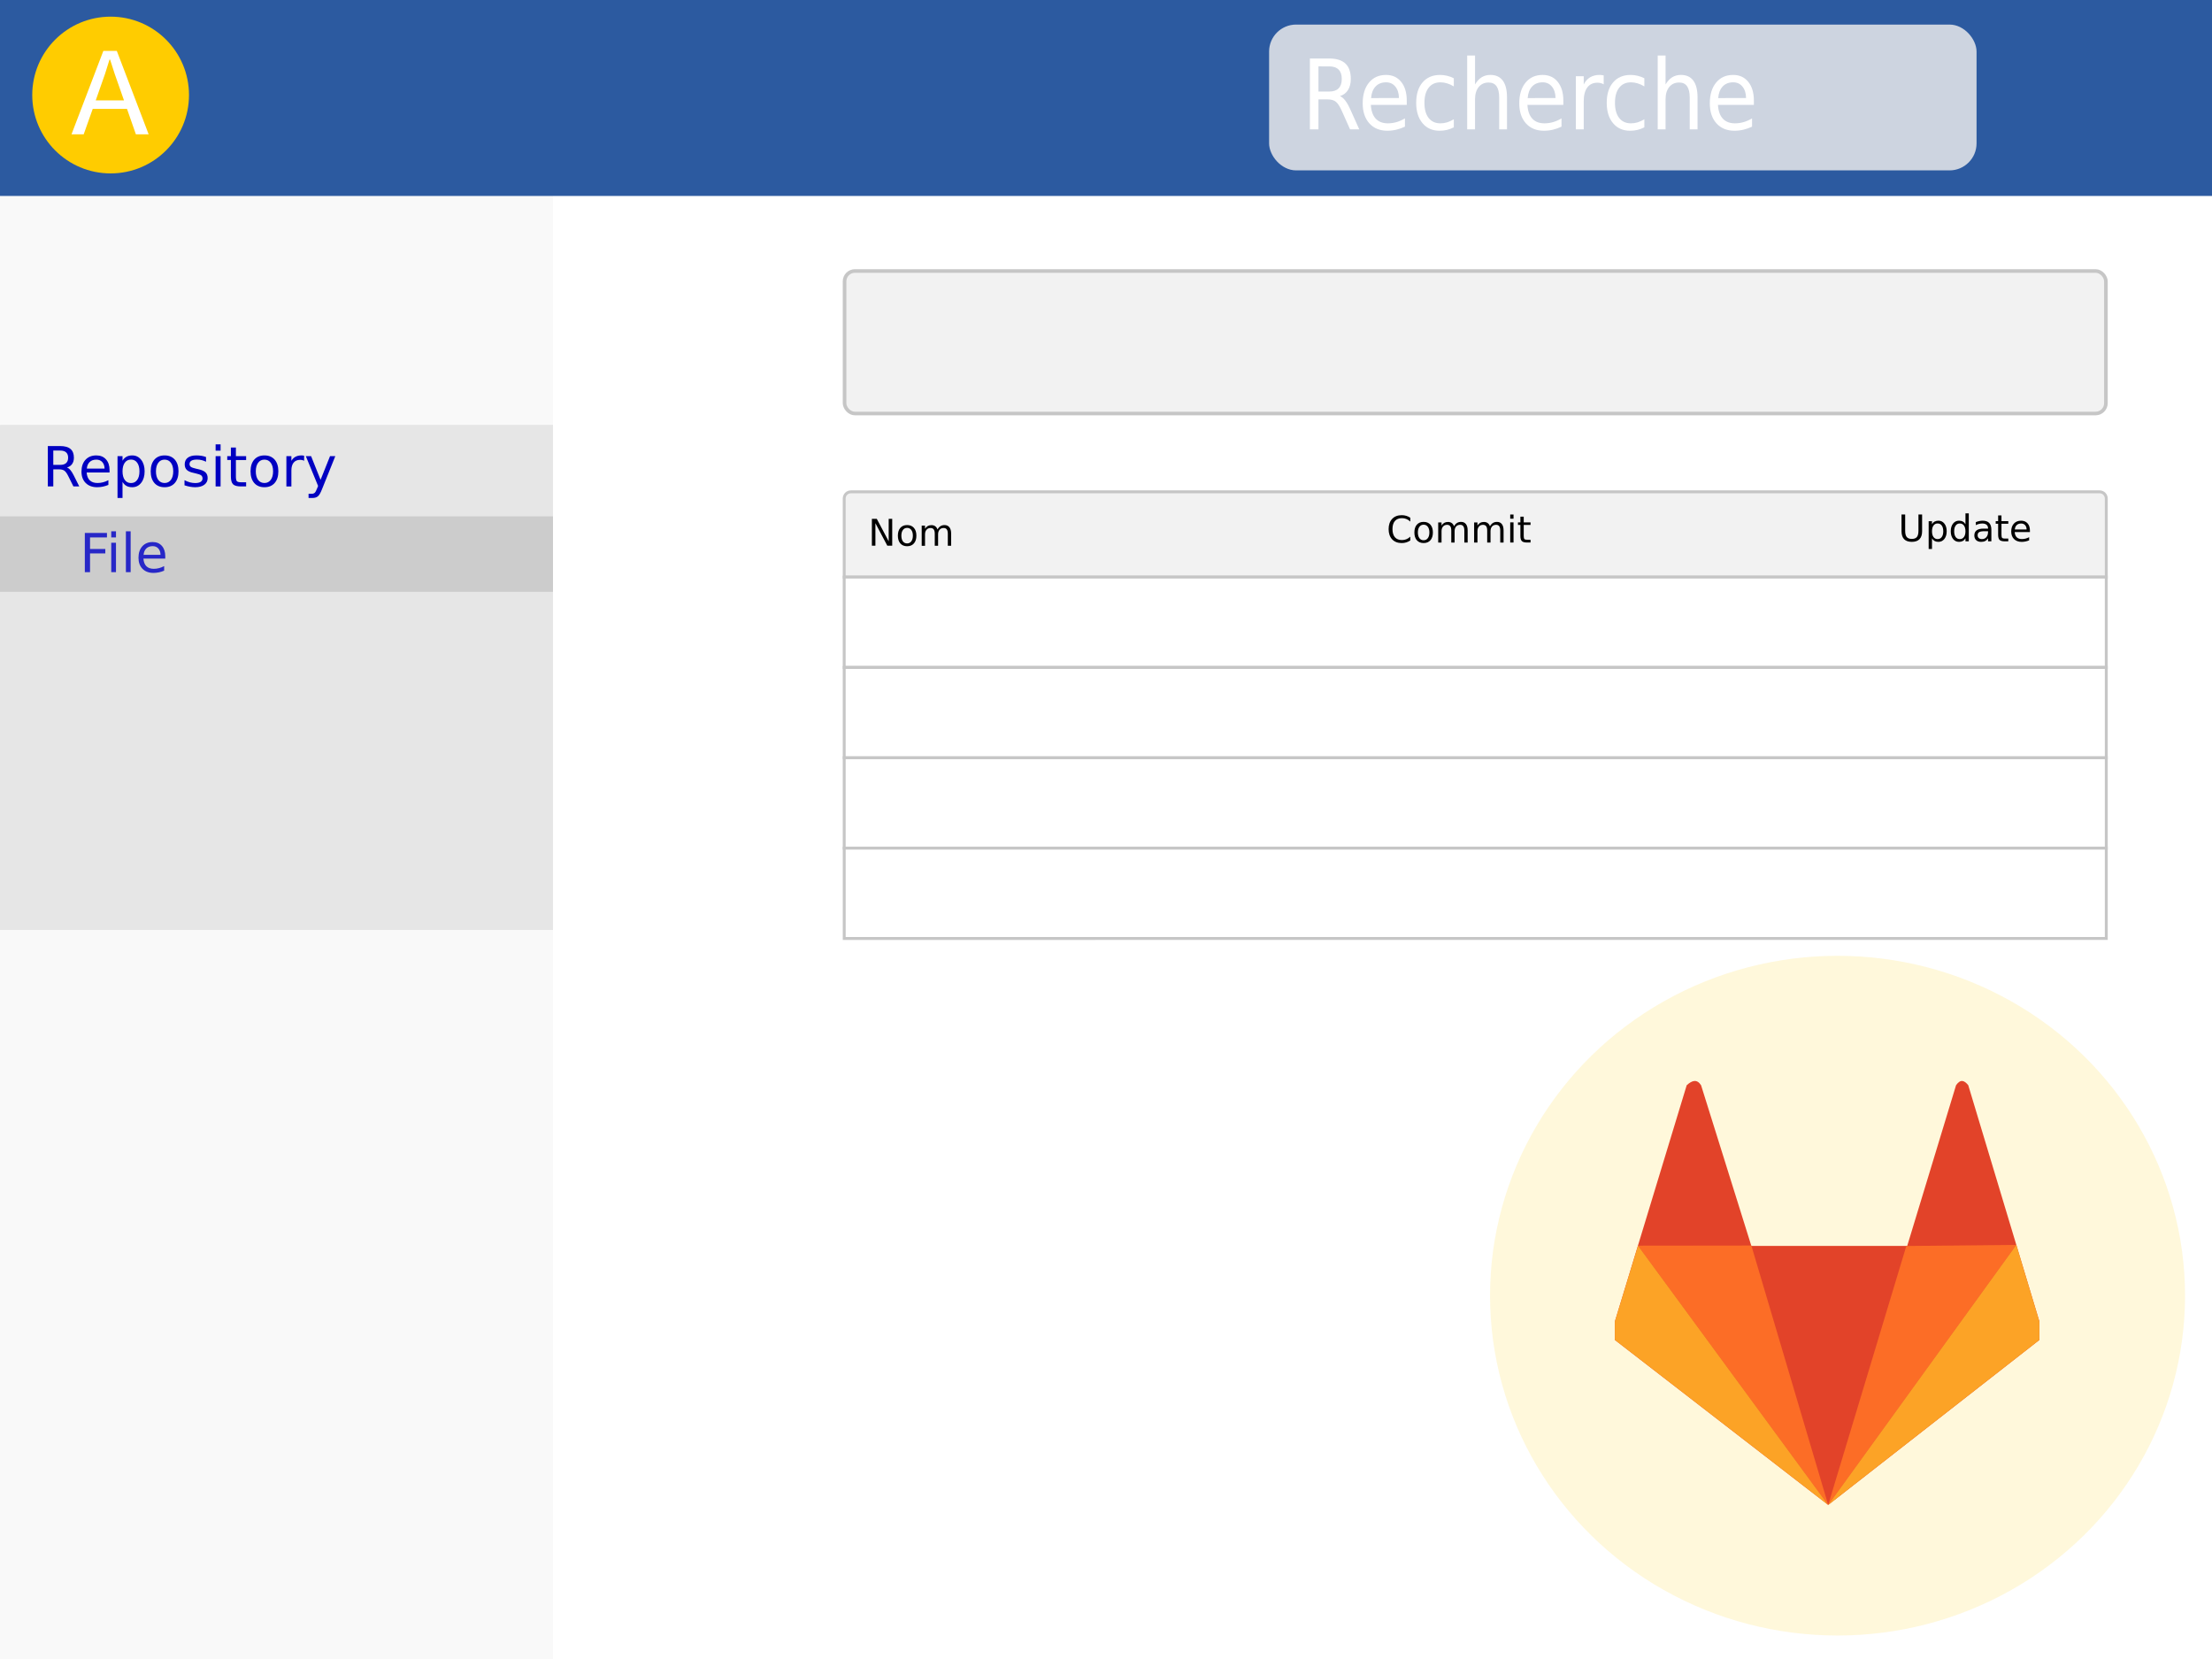 <?xml version="1.0" encoding="UTF-8" standalone="no"?>
<!-- Created with Inkscape (http://www.inkscape.org/) -->

<svg
   xmlns:dc="http://purl.org/dc/elements/1.1/"
   xmlns:cc="http://creativecommons.org/ns#"
   xmlns:rdf="http://www.w3.org/1999/02/22-rdf-syntax-ns#"
   xmlns:svg="http://www.w3.org/2000/svg"
   xmlns="http://www.w3.org/2000/svg"
   xmlns:sodipodi="http://sodipodi.sourceforge.net/DTD/sodipodi-0.dtd"
   xmlns:inkscape="http://www.inkscape.org/namespaces/inkscape"
   width="640"
   height="480"
   viewBox="0 0 169.333 127"
   version="1.1"
   id="svg8"
   inkscape:version="0.92.3 (2405546, 2018-03-11)"
   sodipodi:docname="git-lab.svg">
  <rect x="0" y="0" width="169.333" height="127" fill="#333333" stroke="none"/>
  <defs
     id="defs2" />
  <sodipodi:namedview
     id="base"
     pagecolor="#ffffff"
     bordercolor="#666666"
     borderopacity="1.0"
     inkscape:pageopacity="0.0"
     inkscape:pageshadow="2"
     inkscape:zoom="0.90509668"
     inkscape:cx="545.26177"
     inkscape:cy="507.39855"
     inkscape:document-units="mm"
     inkscape:current-layer="layer1"
     showgrid="false"
     units="px"
     inkscape:snap-global="false"
     inkscape:window-width="1680"
     inkscape:window-height="988"
     inkscape:window-x="-8"
     inkscape:window-y="-8"
     inkscape:window-maximized="1"
     inkscape:pagecheckerboard="true"
     showguides="true"
     inkscape:guide-bbox="true" />
  <g
     inkscape:label="Calque 1"
     inkscape:groupmode="layer"
     id="layer1"
     transform="translate(0,-170)">
    <flowRoot
       xml:space="preserve"
       id="flowRoot996"
       style="font-style:normal;font-weight:normal;font-size:10.667px;line-height:1.25;font-family:sans-serif;letter-spacing:0px;word-spacing:0px;fill:#000000;fill-opacity:1;stroke:none"
       transform="matrix(0.265,0,0,0.265,0,170)"><flowRegion
         id="flowRegion998"
         style="font-size:10.667px"><rect
           id="rect1000"
           width="286.71"
           height="162.414"
           x="16.573"
           y="131.418"
           style="font-size:10.667px" /></flowRegion><flowPara
         id="flowPara1002" /></flowRoot>    <flowRoot
       xml:space="preserve"
       id="flowRoot1008"
       style="font-style:normal;font-weight:normal;font-size:8px;line-height:1.25;font-family:sans-serif;letter-spacing:0px;word-spacing:0px;fill:#000000;fill-opacity:1;stroke:none"
       transform="matrix(0.265,0,0,0.265,0,170)"><flowRegion
         id="flowRegion1010"
         style="font-size:8px"><rect
           id="rect1012"
           width="106.342"
           height="109.657"
           x="35.908"
           y="147.715"
           style="font-size:8px" /></flowRegion><flowPara
         id="flowPara1014" /></flowRoot>    <flowRoot
       xml:space="preserve"
       id="flowRoot907"
       style="font-style:normal;font-weight:normal;font-size:5.333px;line-height:1.25;font-family:sans-serif;letter-spacing:0px;word-spacing:0px;fill:#000000;fill-opacity:1;stroke:none"
       transform="matrix(0.265,0,0,0.265,0,170)"><flowRegion
         id="flowRegion909"
         style="font-size:5.333px"><rect
           id="rect911"
           width="118.219"
           height="66.567"
           x="282.567"
           y="321.177"
           style="font-size:5.333px" /></flowRegion><flowPara
         id="flowPara913" /></flowRoot>    <rect
       style="fill:#ffffff;fill-rule:evenodd;stroke-width:0.78"
       id="rect1322"
       width="169.333"
       height="127"
       x="-3.5527137e-015"
       y="170" />
    <rect
       style="fill:#f9f9f9;fill-opacity:1;fill-rule:evenodd;stroke-width:0.404"
       id="rect1355"
       width="42.333"
       height="127"
       x="0"
       y="170" />
    <rect
       style="fill:#2c5aa0;fill-opacity:1;fill-rule:evenodd;stroke-width:0.423"
       id="rect1324"
       width="169.333"
       height="15"
       x="0"
       y="170" />
    <g
       id="g1431"
       transform="translate(0,-0.5)">
      <rect
         ry="2.067"
         y="172.381"
         x="97.152"
         height="11.162"
         width="54.157"
         id="rect1326"
         style="fill:#ececec;fill-opacity:0.839;fill-rule:evenodd;stroke:none;stroke-width:0.203;paint-order:fill markers stroke" />
      <g
         id="flowRoot1328"
         style="font-style:normal;font-weight:normal;font-size:16px;line-height:1.25;font-family:sans-serif;letter-spacing:0px;word-spacing:0px;fill:#ffffff;fill-opacity:1;stroke:none"
         transform="matrix(0.416,0,0,0.465,347.921,156.237)"
         aria-label="Recherche">
        <path
           style="fill:#ffffff"
           inkscape:connector-curvature="0"
           id="path1336"
           d="m -589.773,46.5 q 0.508,0.172 0.984,0.734 0.484,0.562 0.969,1.547 l 1.602,3.188 h -1.695 l -1.492,-2.992 q -0.578,-1.172 -1.125,-1.555 -0.539,-0.383 -1.477,-0.383 h -1.719 v 4.93 h -1.578 V 40.305 h 3.562 q 2,0 2.984,0.836 0.984,0.836 0.984,2.523 0,1.102 -0.516,1.828 -0.508,0.727 -1.484,1.008 z m -3.953,-4.898 v 4.141 h 1.984 q 1.141,0 1.719,-0.523 0.586,-0.531 0.586,-1.555 0,-1.023 -0.586,-1.539 -0.578,-0.523 -1.719,-0.523 z" />
        <path
           style="fill:#ffffff"
           inkscape:connector-curvature="0"
           id="path1338"
           d="M -577.477,47.234 V 47.938 h -6.609 q 0.094,1.484 0.891,2.266 0.805,0.773 2.234,0.773 0.828,0 1.602,-0.203 0.781,-0.203 1.547,-0.609 v 1.359 q -0.773,0.328 -1.586,0.5 -0.812,0.172 -1.648,0.172 -2.094,0 -3.32,-1.219 -1.219,-1.219 -1.219,-3.297 0,-2.148 1.156,-3.406 1.164,-1.266 3.133,-1.266 1.766,0 2.789,1.141 1.031,1.133 1.031,3.086 z m -1.438,-0.422 q -0.016,-1.18 -0.664,-1.883 -0.641,-0.703 -1.703,-0.703 -1.203,0 -1.93,0.68 -0.719,0.68 -0.828,1.914 z" />
        <path
           style="fill:#ffffff"
           inkscape:connector-curvature="0"
           id="path1340"
           d="m -568.82,43.555 v 1.344 q -0.609,-0.336 -1.227,-0.5 -0.609,-0.172 -1.234,-0.172 -1.398,0 -2.172,0.891 -0.773,0.883 -0.773,2.484 0,1.602 0.773,2.492 0.773,0.883 2.172,0.883 0.625,0 1.234,-0.164 0.617,-0.172 1.227,-0.508 v 1.328 q -0.602,0.281 -1.25,0.422 -0.641,0.141 -1.367,0.141 -1.977,0 -3.141,-1.242 -1.164,-1.242 -1.164,-3.352 0,-2.141 1.172,-3.367 1.18,-1.227 3.227,-1.227 0.664,0 1.297,0.141 0.633,0.133 1.227,0.406 z" />
        <path
           style="fill:#ffffff"
           inkscape:connector-curvature="0"
           id="path1342"
           d="m -559.031,46.688 v 5.281 h -1.438 v -5.234 q 0,-1.242 -0.484,-1.859 -0.484,-0.617 -1.453,-0.617 -1.164,0 -1.836,0.742 -0.672,0.742 -0.672,2.023 v 4.945 h -1.445 V 39.812 h 1.445 v 4.766 q 0.516,-0.789 1.211,-1.18 0.703,-0.391 1.617,-0.391 1.508,0 2.281,0.938 0.773,0.93 0.773,2.742 z" />
        <path
           style="fill:#ffffff"
           inkscape:connector-curvature="0"
           id="path1344"
           d="M -548.664,47.234 V 47.938 h -6.609 q 0.094,1.484 0.891,2.266 0.805,0.773 2.234,0.773 0.828,0 1.602,-0.203 0.781,-0.203 1.547,-0.609 v 1.359 q -0.773,0.328 -1.586,0.5 -0.812,0.172 -1.648,0.172 -2.094,0 -3.32,-1.219 -1.219,-1.219 -1.219,-3.297 0,-2.148 1.156,-3.406 1.164,-1.266 3.133,-1.266 1.766,0 2.789,1.141 1.031,1.133 1.031,3.086 z m -1.438,-0.422 q -0.016,-1.18 -0.664,-1.883 -0.641,-0.703 -1.703,-0.703 -1.203,0 -1.93,0.68 -0.719,0.68 -0.828,1.914 z" />
        <path
           style="fill:#ffffff"
           inkscape:connector-curvature="0"
           id="path1346"
           d="m -541.234,44.562 q -0.242,-0.141 -0.531,-0.203 -0.281,-0.07 -0.625,-0.07 -1.219,0 -1.875,0.797 -0.648,0.789 -0.648,2.273 v 4.609 h -1.445 v -8.75 h 1.445 v 1.359 q 0.453,-0.797 1.18,-1.18 0.727,-0.391 1.766,-0.391 0.148,0 0.328,0.023 0.18,0.016 0.398,0.055 z" />
        <path
           style="fill:#ffffff"
           inkscape:connector-curvature="0"
           id="path1348"
           d="m -533.758,43.555 v 1.344 q -0.609,-0.336 -1.227,-0.5 -0.609,-0.172 -1.234,-0.172 -1.398,0 -2.172,0.891 -0.773,0.883 -0.773,2.484 0,1.602 0.773,2.492 0.773,0.883 2.172,0.883 0.625,0 1.234,-0.164 0.617,-0.172 1.227,-0.508 v 1.328 q -0.602,0.281 -1.25,0.422 -0.641,0.141 -1.367,0.141 -1.977,0 -3.141,-1.242 -1.164,-1.242 -1.164,-3.352 0,-2.141 1.172,-3.367 1.18,-1.227 3.227,-1.227 0.664,0 1.297,0.141 0.633,0.133 1.227,0.406 z" />
        <path
           style="fill:#ffffff"
           inkscape:connector-curvature="0"
           id="path1350"
           d="m -523.969,46.688 v 5.281 h -1.438 v -5.234 q 0,-1.242 -0.484,-1.859 -0.484,-0.617 -1.453,-0.617 -1.164,0 -1.836,0.742 -0.672,0.742 -0.672,2.023 v 4.945 h -1.445 V 39.812 h 1.445 v 4.766 q 0.516,-0.789 1.211,-1.18 0.703,-0.391 1.617,-0.391 1.508,0 2.281,0.938 0.773,0.93 0.773,2.742 z" />
        <path
           style="fill:#ffffff"
           inkscape:connector-curvature="0"
           id="path1352"
           d="M -513.602,47.234 V 47.938 h -6.609 q 0.094,1.484 0.891,2.266 0.805,0.773 2.234,0.773 0.828,0 1.602,-0.203 0.781,-0.203 1.547,-0.609 v 1.359 q -0.773,0.328 -1.586,0.5 -0.812,0.172 -1.648,0.172 -2.094,0 -3.32,-1.219 -1.219,-1.219 -1.219,-3.297 0,-2.148 1.156,-3.406 1.164,-1.266 3.133,-1.266 1.766,0 2.789,1.141 1.031,1.133 1.031,3.086 z m -1.438,-0.422 q -0.016,-1.18 -0.664,-1.883 -0.641,-0.703 -1.703,-0.703 -1.203,0 -1.93,0.68 -0.719,0.68 -0.828,1.914 z" />
      </g>
    </g>
    <rect
       y="202.527"
       x="0"
       height="38.662"
       width="42.333"
       id="rect1357"
       style="fill:#e6e6e6;fill-opacity:1;fill-rule:evenodd;stroke-width:0.223" />
    <g
       aria-label="Repository"
       transform="matrix(0.265,0,0,0.265,151.102,183.739)"
       style="font-style:normal;font-weight:normal;font-size:16px;line-height:1.25;font-family:sans-serif;letter-spacing:0px;word-spacing:0px;fill:#0000c1;fill-opacity:1;stroke:none"
       id="flowRoot1359">
      <path
         d="m -550.85,83.205 q 0.508,0.172 0.984,0.734 0.484,0.562 0.969,1.547 l 1.602,3.188 h -1.695 l -1.492,-2.992 q -0.578,-1.172 -1.125,-1.555 -0.539,-0.383 -1.477,-0.383 h -1.719 v 4.93 h -1.578 V 77.01 h 3.562 q 2,0 2.984,0.836 0.984,0.836 0.984,2.523 0,1.102 -0.516,1.828 -0.508,0.727 -1.484,1.008 z m -3.953,-4.898 v 4.141 h 1.984 q 1.141,0 1.719,-0.523 0.586,-0.531 0.586,-1.555 0,-1.023 -0.586,-1.539 -0.578,-0.523 -1.719,-0.523 z"
         id="path1367"
         inkscape:connector-curvature="0"
         style="fill:#0000c1;fill-opacity:1" />
      <path
         d="m -538.553,83.939 v 0.703 h -6.609 q 0.094,1.484 0.891,2.266 0.805,0.773 2.234,0.773 0.828,0 1.602,-0.203 0.781,-0.203 1.547,-0.609 v 1.359 q -0.773,0.328 -1.586,0.5 -0.812,0.172 -1.648,0.172 -2.094,0 -3.32,-1.219 -1.219,-1.219 -1.219,-3.297 0,-2.148 1.156,-3.406 1.164,-1.266 3.133,-1.266 1.766,0 2.789,1.141 1.031,1.133 1.031,3.086 z m -1.438,-0.422 q -0.016,-1.18 -0.664,-1.883 -0.641,-0.703 -1.703,-0.703 -1.203,0 -1.93,0.68 -0.719,0.68 -0.828,1.914 z"
         id="path1369"
         inkscape:connector-curvature="0"
         style="fill:#0000c1;fill-opacity:1" />
      <path
         d="m -534.803,87.361 v 4.641 h -1.445 V 79.924 h 1.445 v 1.328 q 0.453,-0.781 1.141,-1.156 0.695,-0.383 1.656,-0.383 1.594,0 2.586,1.266 1,1.266 1,3.328 0,2.062 -1,3.328 -0.992,1.266 -2.586,1.266 -0.961,0 -1.656,-0.375 -0.688,-0.383 -1.141,-1.164 z m 4.891,-3.055 q 0,-1.586 -0.656,-2.484 -0.648,-0.906 -1.789,-0.906 -1.141,0 -1.797,0.906 -0.648,0.898 -0.648,2.484 0,1.586 0.648,2.492 0.656,0.898 1.797,0.898 1.141,0 1.789,-0.898 0.656,-0.906 0.656,-2.492 z"
         id="path1371"
         inkscape:connector-curvature="0"
         style="fill:#0000c1;fill-opacity:1" />
      <path
         d="m -522.646,80.932 q -1.156,0 -1.828,0.906 -0.672,0.898 -0.672,2.469 0,1.57 0.664,2.477 0.672,0.898 1.836,0.898 1.148,0 1.82,-0.906 0.672,-0.906 0.672,-2.469 0,-1.555 -0.672,-2.461 -0.672,-0.914 -1.82,-0.914 z m 0,-1.219 q 1.875,0 2.945,1.219 1.07,1.219 1.07,3.375 0,2.148 -1.07,3.375 -1.07,1.219 -2.945,1.219 -1.883,0 -2.953,-1.219 -1.062,-1.227 -1.062,-3.375 0,-2.156 1.062,-3.375 1.07,-1.219 2.953,-1.219 z"
         id="path1373"
         inkscape:connector-curvature="0"
         style="fill:#0000c1;fill-opacity:1" />
      <path
         d="m -510.678,80.182 v 1.359 q -0.609,-0.312 -1.266,-0.469 -0.656,-0.156 -1.359,-0.156 -1.07,0 -1.609,0.328 -0.531,0.328 -0.531,0.984 0,0.5 0.383,0.789 0.383,0.281 1.539,0.539 l 0.492,0.109 q 1.531,0.328 2.172,0.93 0.648,0.594 0.648,1.664 0,1.219 -0.969,1.93 -0.961,0.711 -2.648,0.711 -0.703,0 -1.469,-0.141 -0.758,-0.133 -1.602,-0.406 v -1.484 q 0.797,0.414 1.57,0.625 0.773,0.203 1.531,0.203 1.016,0 1.562,-0.344 0.547,-0.352 0.547,-0.984 0,-0.586 -0.398,-0.898 -0.391,-0.312 -1.727,-0.602 l -0.5,-0.117 q -1.336,-0.281 -1.93,-0.859 -0.594,-0.586 -0.594,-1.602 0,-1.234 0.875,-1.906 0.875,-0.672 2.484,-0.672 0.797,0 1.5,0.117 0.703,0.117 1.297,0.352 z"
         id="path1375"
         inkscape:connector-curvature="0"
         style="fill:#0000c1;fill-opacity:1" />
      <path
         d="m -507.912,79.924 h 1.438 v 8.75 h -1.438 z m 0,-3.406 h 1.438 v 1.82 h -1.438 z"
         id="path1377"
         inkscape:connector-curvature="0"
         style="fill:#0000c1;fill-opacity:1" />
      <path
         d="m -502.053,77.439 v 2.484 h 2.961 v 1.117 h -2.961 v 4.75 q 0,1.07 0.289,1.375 0.297,0.305 1.195,0.305 h 1.477 v 1.203 h -1.477 q -1.664,0 -2.297,-0.617 -0.633,-0.625 -0.633,-2.266 v -4.75 h -1.055 v -1.117 h 1.055 v -2.484 z"
         id="path1379"
         inkscape:connector-curvature="0"
         style="fill:#0000c1;fill-opacity:1" />
      <path
         d="m -493.803,80.932 q -1.156,0 -1.828,0.906 -0.672,0.898 -0.672,2.469 0,1.57 0.664,2.477 0.672,0.898 1.836,0.898 1.148,0 1.82,-0.906 0.672,-0.906 0.672,-2.469 0,-1.555 -0.672,-2.461 -0.672,-0.914 -1.82,-0.914 z m 0,-1.219 q 1.875,0 2.945,1.219 1.07,1.219 1.07,3.375 0,2.148 -1.07,3.375 -1.07,1.219 -2.945,1.219 -1.883,0 -2.953,-1.219 -1.062,-1.227 -1.062,-3.375 0,-2.156 1.062,-3.375 1.07,-1.219 2.953,-1.219 z"
         id="path1381"
         inkscape:connector-curvature="0"
         style="fill:#0000c1;fill-opacity:1" />
      <path
         d="m -482.342,81.268 q -0.242,-0.141 -0.531,-0.203 -0.281,-0.07 -0.625,-0.07 -1.219,0 -1.875,0.797 -0.648,0.789 -0.648,2.273 v 4.609 h -1.445 v -8.75 h 1.445 v 1.359 q 0.453,-0.797 1.18,-1.18 0.727,-0.391 1.766,-0.391 0.148,0 0.328,0.023 0.18,0.016 0.398,0.055 z"
         id="path1383"
         inkscape:connector-curvature="0"
         style="fill:#0000c1;fill-opacity:1" />
      <path
         d="m -477.178,89.486 q -0.609,1.562 -1.188,2.039 -0.578,0.477 -1.547,0.477 h -1.148 v -1.203 h 0.844 q 0.594,0 0.922,-0.281 0.328,-0.281 0.727,-1.328 l 0.258,-0.656 -3.539,-8.609 h 1.523 l 2.734,6.844 2.734,-6.844 h 1.523 z"
         id="path1385"
         inkscape:connector-curvature="0"
         style="fill:#0000c1;fill-opacity:1" />
    </g>
    <rect
       style="fill:#cccccc;fill-opacity:1;fill-rule:evenodd;stroke-width:0.086"
       id="rect1388"
       width="42.333"
       height="5.776"
       x="0"
       y="209.527" />
    <g
       aria-label="File"
       transform="matrix(0.337,0,0,0.343,90.245,148.028)"
       style="font-style:normal;font-weight:normal;font-size:12px;line-height:1.25;font-family:sans-serif;letter-spacing:0px;word-spacing:0px;fill:#2727c7;fill-opacity:1;stroke:none"
       id="flowRoot1390">
      <path
         d="m -248.52,183.006 h 5.027 v 0.996 h -3.844 v 2.578 h 3.469 v 0.996 h -3.469 v 4.178 h -1.184 z"
         id="path1398"
         inkscape:connector-curvature="0"
         style="fill:#2727c7;fill-opacity:1" />
      <path
         d="m -242.52,185.191 h 1.078 v 6.562 h -1.078 z m 0,-2.555 h 1.078 v 1.365 h -1.078 z"
         id="path1400"
         inkscape:connector-curvature="0"
         style="fill:#2727c7;fill-opacity:1" />
      <path
         d="m -239.191,182.637 h 1.078 v 9.117 h -1.078 z"
         id="path1402"
         inkscape:connector-curvature="0"
         style="fill:#2727c7;fill-opacity:1" />
      <path
         d="m -230.25,188.203 v 0.527 h -4.957 q 0.07,1.113 0.668,1.699 0.604,0.58 1.676,0.58 0.621,0 1.201,-0.152 0.586,-0.152 1.16,-0.457 v 1.02 q -0.58,0.246 -1.189,0.375 -0.609,0.129 -1.236,0.129 -1.57,0 -2.49,-0.914 -0.914,-0.914 -0.914,-2.473 0,-1.611 0.867,-2.555 0.873,-0.949 2.35,-0.949 1.324,0 2.092,0.855 0.773,0.85 0.773,2.314 z m -1.078,-0.316 q -0.012,-0.885 -0.498,-1.412 -0.48,-0.527 -1.277,-0.527 -0.902,0 -1.447,0.51 -0.539,0.51 -0.621,1.436 z"
         id="path1404"
         inkscape:connector-curvature="0"
         style="fill:#2727c7;fill-opacity:1" />
    </g>
    <g
       id="g1436">
      <circle
         r="6"
         cy="177.275"
         cx="8.468"
         id="path1407"
         style="opacity:1;fill:#ffcc00;fill-opacity:1;stroke:none;stroke-width:0.063;stroke-miterlimit:4;stroke-dasharray:none;stroke-opacity:1;paint-order:fill markers stroke" />
      <g
         id="flowRoot1409"
         style="font-style:normal;font-variant:normal;font-weight:normal;font-stretch:normal;font-size:32px;line-height:1.25;font-family:'Source Sans Pro';-inkscape-font-specification:'Source Sans Pro';letter-spacing:0px;word-spacing:0px;fill:#ffffff;fill-opacity:1;stroke:none"
         transform="matrix(0.343,0,0,0.304,23.261,188.655)"
         aria-label="A">
        <path
           inkscape:connector-curvature="0"
           id="path1417"
           d="m -40.145,-36.091 -0.992,-3.2 q -0.576,-1.76 -1.088,-3.488 -0.512,-1.76 -1.024,-3.584 h -0.128 q -0.48,1.824 -0.992,3.584 -0.512,1.728 -1.088,3.488 l -0.992,3.2 z m 0.672,2.144 h -7.648 l -2.016,6.4 h -2.72 l 7.104,-20.992 h 3.008 l 7.104,20.992 h -2.848 z" />
      </g>
    </g>
    <rect
       style="fill:#f2f2f2;fill-rule:evenodd;stroke:#c6c6c6;stroke-width:0.276;stroke-opacity:1"
       id="rect1438"
       width="96.559"
       height="10.911"
       x="64.653"
       y="190.745"
       ry="0.792" />
    <path
       style="fill:#f2f2f2;fill-rule:evenodd;stroke:#c6c6c6;stroke-width:0.222;stroke-opacity:1"
       d="m 65.137,207.651 h 95.592 c 0.283,0 0.511,0.228 0.511,0.511 v 6.016 H 64.626 V 208.162 c 0,-0.283 0.228,-0.511 0.511,-0.511 z"
       id="rect1440"
       inkscape:connector-curvature="0"
       sodipodi:nodetypes="sssccss" />
    <path
       style="fill:#ffffff;fill-rule:evenodd;stroke:#c6c6c6;stroke-width:0.222;stroke-opacity:1"
       d="m 161.239,214.178 4e-4,6.916 H 64.626 l -4e-4,-6.916 z"
       id="rect1442"
       inkscape:connector-curvature="0"
       sodipodi:nodetypes="ccccc" />
    <path
       style="fill:#ffffff;fill-rule:evenodd;stroke:#c6c6c6;stroke-width:0.222;stroke-opacity:1"
       d="m 161.24,221.094 5.3e-4,6.916 H 64.627 l -4e-4,-6.916 z"
       id="rect1442-5"
       inkscape:connector-curvature="0"
       sodipodi:nodetypes="ccccc" />
    <path
       style="fill:#ffffff;fill-rule:evenodd;stroke:#c6c6c6;stroke-width:0.222;stroke-opacity:1"
       d="m 161.24,228.01 5.3e-4,6.916 H 64.627 l -4e-4,-6.916 z"
       id="rect1442-6"
       inkscape:connector-curvature="0"
       sodipodi:nodetypes="ccccc" />
    <path
       style="fill:#ffffff;fill-rule:evenodd;stroke:#c6c6c6;stroke-width:0.222;stroke-opacity:1"
       d="m 161.24,234.926 5.3e-4,6.916 H 64.628 l -4e-4,-6.916 z"
       id="rect1442-60"
       inkscape:connector-curvature="0"
       sodipodi:nodetypes="ccccc" />
    <g
       id="g1573">
      <path
         d="m 66.744,209.718 h 0.375 l 0.912,1.721 v -1.721 h 0.27 v 2.057 h -0.375 l -0.912,-1.721 v 1.721 h -0.27 z"
         id="path1508"
         inkscape:connector-curvature="0"
         style="font-style:normal;font-weight:normal;font-size:medium;line-height:1.25;font-family:sans-serif;letter-spacing:0px;word-spacing:0px;fill:#000000;fill-opacity:1;stroke:none;stroke-width:0.265" />
      <path
         d="m 69.442,210.41 q -0.204,0 -0.322,0.16 -0.119,0.158 -0.119,0.435 0,0.277 0.117,0.437 0.119,0.158 0.324,0.158 0.203,0 0.321,-0.16 0.119,-0.16 0.119,-0.435 0,-0.274 -0.119,-0.434 -0.119,-0.161 -0.321,-0.161 z m 0,-0.215 q 0.331,0 0.52,0.215 0.189,0.215 0.189,0.595 0,0.379 -0.189,0.595 -0.189,0.215 -0.52,0.215 -0.332,0 -0.521,-0.215 -0.187,-0.216 -0.187,-0.595 0,-0.38 0.187,-0.595 0.189,-0.215 0.521,-0.215 z"
         id="path1510"
         inkscape:connector-curvature="0"
         style="font-style:normal;font-weight:normal;font-size:medium;line-height:1.25;font-family:sans-serif;letter-spacing:0px;word-spacing:0px;fill:#000000;fill-opacity:1;stroke:none;stroke-width:0.265" />
      <path
         d="m 71.771,210.529 q 0.095,-0.171 0.227,-0.252 0.132,-0.081 0.311,-0.081 0.241,0 0.372,0.17 0.131,0.168 0.131,0.48 v 0.932 h -0.255 v -0.923 q 0,-0.222 -0.079,-0.329 -0.079,-0.107 -0.24,-0.107 -0.197,0 -0.311,0.131 -0.114,0.131 -0.114,0.357 v 0.872 h -0.255 v -0.923 q 0,-0.223 -0.079,-0.329 -0.079,-0.107 -0.243,-0.107 -0.194,0 -0.309,0.132 -0.114,0.131 -0.114,0.356 v 0.872 h -0.255 v -1.543 h 0.255 v 0.24 q 0.087,-0.142 0.208,-0.209 0.121,-0.068 0.288,-0.068 0.168,0 0.285,0.085 0.119,0.085 0.175,0.248 z"
         id="path1512"
         inkscape:connector-curvature="0"
         style="font-style:normal;font-weight:normal;font-size:medium;line-height:1.25;font-family:sans-serif;letter-spacing:0px;word-spacing:0px;fill:#000000;fill-opacity:1;stroke:none;stroke-width:0.265" />
    </g>
    <g
       id="g1568"
       transform="translate(0.529,-0.529)">
      <path
         d="m 107.433,210.162 v 0.294 q -0.141,-0.131 -0.3,-0.196 -0.158,-0.065 -0.338,-0.065 -0.353,0 -0.54,0.216 -0.187,0.215 -0.187,0.623 0,0.407 0.187,0.623 0.187,0.215 0.54,0.215 0.179,0 0.338,-0.065 0.16,-0.065 0.3,-0.196 v 0.291 q -0.146,0.099 -0.31,0.149 -0.163,0.05 -0.345,0.05 -0.467,0 -0.736,-0.285 -0.269,-0.287 -0.269,-0.781 0,-0.496 0.269,-0.781 0.269,-0.287 0.736,-0.287 0.185,0 0.347,0.05 0.164,0.048 0.307,0.146 z"
         id="path1514"
         inkscape:connector-curvature="0"
         style="font-style:normal;font-weight:normal;font-size:medium;line-height:1.25;font-family:sans-serif;letter-spacing:0px;word-spacing:0px;fill:#000000;fill-opacity:1;stroke:none;stroke-width:0.265" />
      <path
         d="m 108.453,210.695 q -0.204,0 -0.322,0.16 -0.119,0.158 -0.119,0.435 0,0.277 0.117,0.437 0.119,0.158 0.324,0.158 0.203,0 0.321,-0.16 0.119,-0.16 0.119,-0.435 0,-0.274 -0.119,-0.434 -0.119,-0.161 -0.321,-0.161 z m 0,-0.215 q 0.331,0 0.52,0.215 0.189,0.215 0.189,0.595 0,0.379 -0.189,0.595 -0.189,0.215 -0.52,0.215 -0.332,0 -0.521,-0.215 -0.187,-0.216 -0.187,-0.595 0,-0.38 0.187,-0.595 0.189,-0.215 0.521,-0.215 z"
         id="path1516"
         inkscape:connector-curvature="0"
         style="font-style:normal;font-weight:normal;font-size:medium;line-height:1.25;font-family:sans-serif;letter-spacing:0px;word-spacing:0px;fill:#000000;fill-opacity:1;stroke:none;stroke-width:0.265" />
      <path
         d="m 110.782,210.813 q 0.095,-0.171 0.227,-0.252 0.132,-0.081 0.311,-0.081 0.241,0 0.372,0.17 0.131,0.168 0.131,0.48 v 0.932 h -0.255 v -0.923 q 0,-0.222 -0.079,-0.329 -0.079,-0.107 -0.24,-0.107 -0.197,0 -0.311,0.131 -0.114,0.131 -0.114,0.357 v 0.872 h -0.255 v -0.923 q 0,-0.223 -0.079,-0.329 -0.079,-0.107 -0.243,-0.107 -0.194,0 -0.309,0.132 -0.114,0.131 -0.114,0.356 v 0.872 h -0.255 v -1.543 h 0.255 v 0.24 q 0.087,-0.142 0.208,-0.209 0.121,-0.068 0.288,-0.068 0.168,0 0.285,0.085 0.119,0.085 0.175,0.248 z"
         id="path1518"
         inkscape:connector-curvature="0"
         style="font-style:normal;font-weight:normal;font-size:medium;line-height:1.25;font-family:sans-serif;letter-spacing:0px;word-spacing:0px;fill:#000000;fill-opacity:1;stroke:none;stroke-width:0.265" />
      <path
         d="m 113.532,210.813 q 0.095,-0.171 0.227,-0.252 0.132,-0.081 0.311,-0.081 0.241,0 0.372,0.17 0.131,0.168 0.131,0.48 v 0.932 h -0.255 v -0.923 q 0,-0.222 -0.079,-0.329 -0.079,-0.107 -0.24,-0.107 -0.197,0 -0.311,0.131 -0.114,0.131 -0.114,0.357 v 0.872 h -0.255 v -0.923 q 0,-0.223 -0.079,-0.329 -0.079,-0.107 -0.243,-0.107 -0.194,0 -0.309,0.132 -0.114,0.131 -0.114,0.356 v 0.872 h -0.255 v -1.543 h 0.255 v 0.24 q 0.087,-0.142 0.208,-0.209 0.121,-0.068 0.288,-0.068 0.168,0 0.285,0.085 0.119,0.085 0.175,0.248 z"
         id="path1520"
         inkscape:connector-curvature="0"
         style="font-style:normal;font-weight:normal;font-size:medium;line-height:1.25;font-family:sans-serif;letter-spacing:0px;word-spacing:0px;fill:#000000;fill-opacity:1;stroke:none;stroke-width:0.265" />
      <path
         d="m 115.081,210.517 h 0.254 v 1.543 h -0.254 z m 0,-0.601 h 0.254 v 0.321 h -0.254 z"
         id="path1522"
         inkscape:connector-curvature="0"
         style="font-style:normal;font-weight:normal;font-size:medium;line-height:1.25;font-family:sans-serif;letter-spacing:0px;word-spacing:0px;fill:#000000;fill-opacity:1;stroke:none;stroke-width:0.265" />
      <path
         d="m 116.115,210.079 v 0.438 h 0.522 v 0.197 h -0.522 v 0.838 q 0,0.189 0.051,0.243 0.052,0.054 0.211,0.054 h 0.26 v 0.212 h -0.26 q -0.294,0 -0.405,-0.109 -0.112,-0.11 -0.112,-0.4 v -0.838 h -0.186 v -0.197 h 0.186 v -0.438 z"
         id="path1524"
         inkscape:connector-curvature="0"
         style="font-style:normal;font-weight:normal;font-size:medium;line-height:1.25;font-family:sans-serif;letter-spacing:0px;word-spacing:0px;fill:#000000;fill-opacity:1;stroke:none;stroke-width:0.265" />
    </g>
    <g
       id="g1560"
       transform="translate(-66.559,22.738)">
      <path
         d="m 212.124,186.645 h 0.28 v 1.25 q 0,0.331 0.12,0.477 0.12,0.145 0.389,0.145 0.267,0 0.387,-0.145 0.12,-0.146 0.12,-0.477 v -1.25 h 0.28 v 1.284 q 0,0.402 -0.2,0.608 -0.198,0.205 -0.587,0.205 -0.39,0 -0.59,-0.205 -0.198,-0.205 -0.198,-0.608 z"
         id="path1526"
         inkscape:connector-curvature="0"
         style="font-style:normal;font-weight:normal;font-size:medium;line-height:1.25;font-family:sans-serif;letter-spacing:0px;word-spacing:0px;fill:#000000;fill-opacity:1;stroke:none;stroke-width:0.265" />
      <path
         d="m 214.457,188.471 v 0.819 h -0.255 v -2.13 h 0.255 v 0.234 q 0.08,-0.138 0.201,-0.204 0.123,-0.068 0.292,-0.068 0.281,0 0.456,0.223 0.176,0.223 0.176,0.587 0,0.364 -0.176,0.587 -0.175,0.223 -0.456,0.223 -0.17,0 -0.292,-0.066 -0.121,-0.068 -0.201,-0.205 z m 0.863,-0.539 q 0,-0.28 -0.116,-0.438 -0.114,-0.16 -0.316,-0.16 -0.201,0 -0.317,0.16 -0.114,0.158 -0.114,0.438 0,0.28 0.114,0.44 0.116,0.158 0.317,0.158 0.201,0 0.316,-0.158 0.116,-0.16 0.116,-0.44 z"
         id="path1528"
         inkscape:connector-curvature="0"
         style="font-style:normal;font-weight:normal;font-size:medium;line-height:1.25;font-family:sans-serif;letter-spacing:0px;word-spacing:0px;fill:#000000;fill-opacity:1;stroke:none;stroke-width:0.265" />
      <path
         d="m 217.019,187.394 v -0.835 h 0.254 v 2.144 h -0.254 v -0.232 q -0.08,0.138 -0.203,0.205 -0.121,0.066 -0.292,0.066 -0.28,0 -0.456,-0.223 -0.175,-0.223 -0.175,-0.587 0,-0.364 0.175,-0.587 0.176,-0.223 0.456,-0.223 0.171,0 0.292,0.068 0.123,0.066 0.203,0.204 z m -0.864,0.539 q 0,0.28 0.114,0.44 0.116,0.158 0.317,0.158 0.201,0 0.317,-0.158 0.116,-0.16 0.116,-0.44 0,-0.28 -0.116,-0.438 -0.116,-0.16 -0.317,-0.16 -0.201,0 -0.317,0.16 -0.114,0.158 -0.114,0.438 z"
         id="path1530"
         inkscape:connector-curvature="0"
         style="font-style:normal;font-weight:normal;font-size:medium;line-height:1.25;font-family:sans-serif;letter-spacing:0px;word-spacing:0px;fill:#000000;fill-opacity:1;stroke:none;stroke-width:0.265" />
      <path
         d="m 218.496,187.927 q -0.307,0 -0.426,0.07 -0.119,0.07 -0.119,0.24 0,0.135 0.088,0.215 0.09,0.079 0.243,0.079 0.211,0 0.338,-0.149 0.128,-0.15 0.128,-0.398 v -0.057 z m 0.506,-0.105 v 0.881 h -0.254 v -0.234 q -0.087,0.141 -0.216,0.208 -0.13,0.066 -0.317,0.066 -0.237,0 -0.378,-0.132 -0.139,-0.134 -0.139,-0.357 0,-0.26 0.174,-0.393 0.175,-0.132 0.521,-0.132 h 0.356 v -0.025 q 0,-0.175 -0.116,-0.27 -0.114,-0.097 -0.322,-0.097 -0.132,0 -0.258,0.032 -0.125,0.032 -0.241,0.095 v -0.234 q 0.139,-0.054 0.27,-0.08 0.131,-0.028 0.255,-0.028 0.335,0 0.5,0.174 0.165,0.174 0.165,0.526 z"
         id="path1532"
         inkscape:connector-curvature="0"
         style="font-style:normal;font-weight:normal;font-size:medium;line-height:1.25;font-family:sans-serif;letter-spacing:0px;word-spacing:0px;fill:#000000;fill-opacity:1;stroke:none;stroke-width:0.265" />
      <path
         d="m 219.776,186.721 v 0.438 h 0.522 v 0.197 h -0.522 v 0.838 q 0,0.189 0.051,0.243 0.052,0.054 0.211,0.054 h 0.26 v 0.212 h -0.26 q -0.294,0 -0.405,-0.109 -0.112,-0.11 -0.112,-0.4 v -0.838 h -0.186 v -0.197 h 0.186 v -0.438 z"
         id="path1534"
         inkscape:connector-curvature="0"
         style="font-style:normal;font-weight:normal;font-size:medium;line-height:1.25;font-family:sans-serif;letter-spacing:0px;word-spacing:0px;fill:#000000;fill-opacity:1;stroke:none;stroke-width:0.265" />
      <path
         d="m 221.954,187.868 v 0.124 h -1.166 q 0.017,0.262 0.157,0.4 0.142,0.136 0.394,0.136 0.146,0 0.282,-0.036 0.138,-0.036 0.273,-0.107 v 0.24 q -0.136,0.058 -0.28,0.088 -0.143,0.03 -0.291,0.03 -0.369,0 -0.586,-0.215 -0.215,-0.215 -0.215,-0.582 0,-0.379 0.204,-0.601 0.205,-0.223 0.553,-0.223 0.311,0 0.492,0.201 0.182,0.2 0.182,0.544 z m -0.254,-0.074 q -0.003,-0.208 -0.117,-0.332 -0.113,-0.124 -0.3,-0.124 -0.212,0 -0.34,0.12 -0.127,0.12 -0.146,0.338 z"
         id="path1536"
         inkscape:connector-curvature="0"
         style="font-style:normal;font-weight:normal;font-size:medium;line-height:1.25;font-family:sans-serif;letter-spacing:0px;word-spacing:0px;fill:#000000;fill-opacity:1;stroke:none;stroke-width:0.265" />
    </g>
    <g
       id="g3800"
       transform="translate(108.804,2.88)">
      <ellipse
         ry="26.017"
         rx="26.602"
         cy="266.306"
         cx="31.864"
         id="path3775"
         style="opacity:1;fill:#ffdd55;fill-opacity:0.208;stroke:none;stroke-width:0.305;stroke-miterlimit:4;stroke-dasharray:none;stroke-opacity:1" />
      <g
         transform="matrix(0.532,0,0,0.571,124.841,129.971)"
         id="g3275">
        <path
           style="opacity:1;vector-effect:none;fill:#e24329;fill-opacity:1;stroke:none;stroke-width:0.265px;stroke-linecap:butt;stroke-linejoin:miter;stroke-miterlimit:4;stroke-dasharray:none;stroke-dashoffset:0;stroke-opacity:1"
           d="m -196.474,210.552 -10.335,31.671 v 2.48 l 30.696,22.118 30.386,-22.118 v -2.48 l -10.232,-31.671 c -0.53,-0.612 -1.09,-0.892 -1.757,0 l -7.028,21.542 h -22.428 l -7.235,-21.542 c -0.61,-0.875 -1.32,-0.633 -2.067,0 z"
           id="path3245"
           inkscape:connector-curvature="0"
           sodipodi:nodetypes="cccccccccccc" />
        <path
           sodipodi:nodetypes="cccc"
           style="opacity:1;vector-effect:none;fill:#fc6d26;fill-opacity:1;stroke:none;stroke-width:0.265px;stroke-linecap:butt;stroke-linejoin:miter;stroke-miterlimit:4;stroke-dasharray:none;stroke-dashoffset:0;stroke-opacity:1"
           d="m -203.48,232.061 16.308,-0.018 11.059,34.778 z"
           id="path3247"
           inkscape:connector-curvature="0" />
        <path
           sodipodi:nodetypes="cccc"
           style="opacity:1;vector-effect:none;fill:#fc6d26;fill-opacity:1;stroke:none;stroke-width:0.265px;stroke-linecap:butt;stroke-linejoin:miter;stroke-miterlimit:4;stroke-dasharray:none;stroke-dashoffset:0;stroke-opacity:1"
           d="m -164.872,232.104 15.828,-0.148 -27.069,34.865 z"
           id="path3251"
           inkscape:connector-curvature="0" />
        <path
           sodipodi:nodetypes="ccccc"
           style="opacity:1;vector-effect:none;fill:#fca326;fill-opacity:1;stroke:none;stroke-width:0.265px;stroke-linecap:butt;stroke-linejoin:miter;stroke-miterlimit:4;stroke-dasharray:none;stroke-dashoffset:0;stroke-opacity:1"
           d="m -203.48,232.061 -3.329,10.162 v 2.48 l 30.696,22.118 z"
           id="path3253"
           inkscape:connector-curvature="0" />
        <path
           style="opacity:1;vector-effect:none;fill:#fca326;fill-opacity:1;stroke:none;stroke-width:0.265px;stroke-linecap:butt;stroke-linejoin:miter;stroke-miterlimit:4;stroke-dasharray:none;stroke-dashoffset:0;stroke-opacity:1"
           d="m -149.044,231.956 3.317,10.267 v 2.48 l -30.386,22.118 z"
           id="path3253-5"
           inkscape:connector-curvature="0"
           sodipodi:nodetypes="ccccc" />
      </g>
    </g>
  </g>
</svg>
